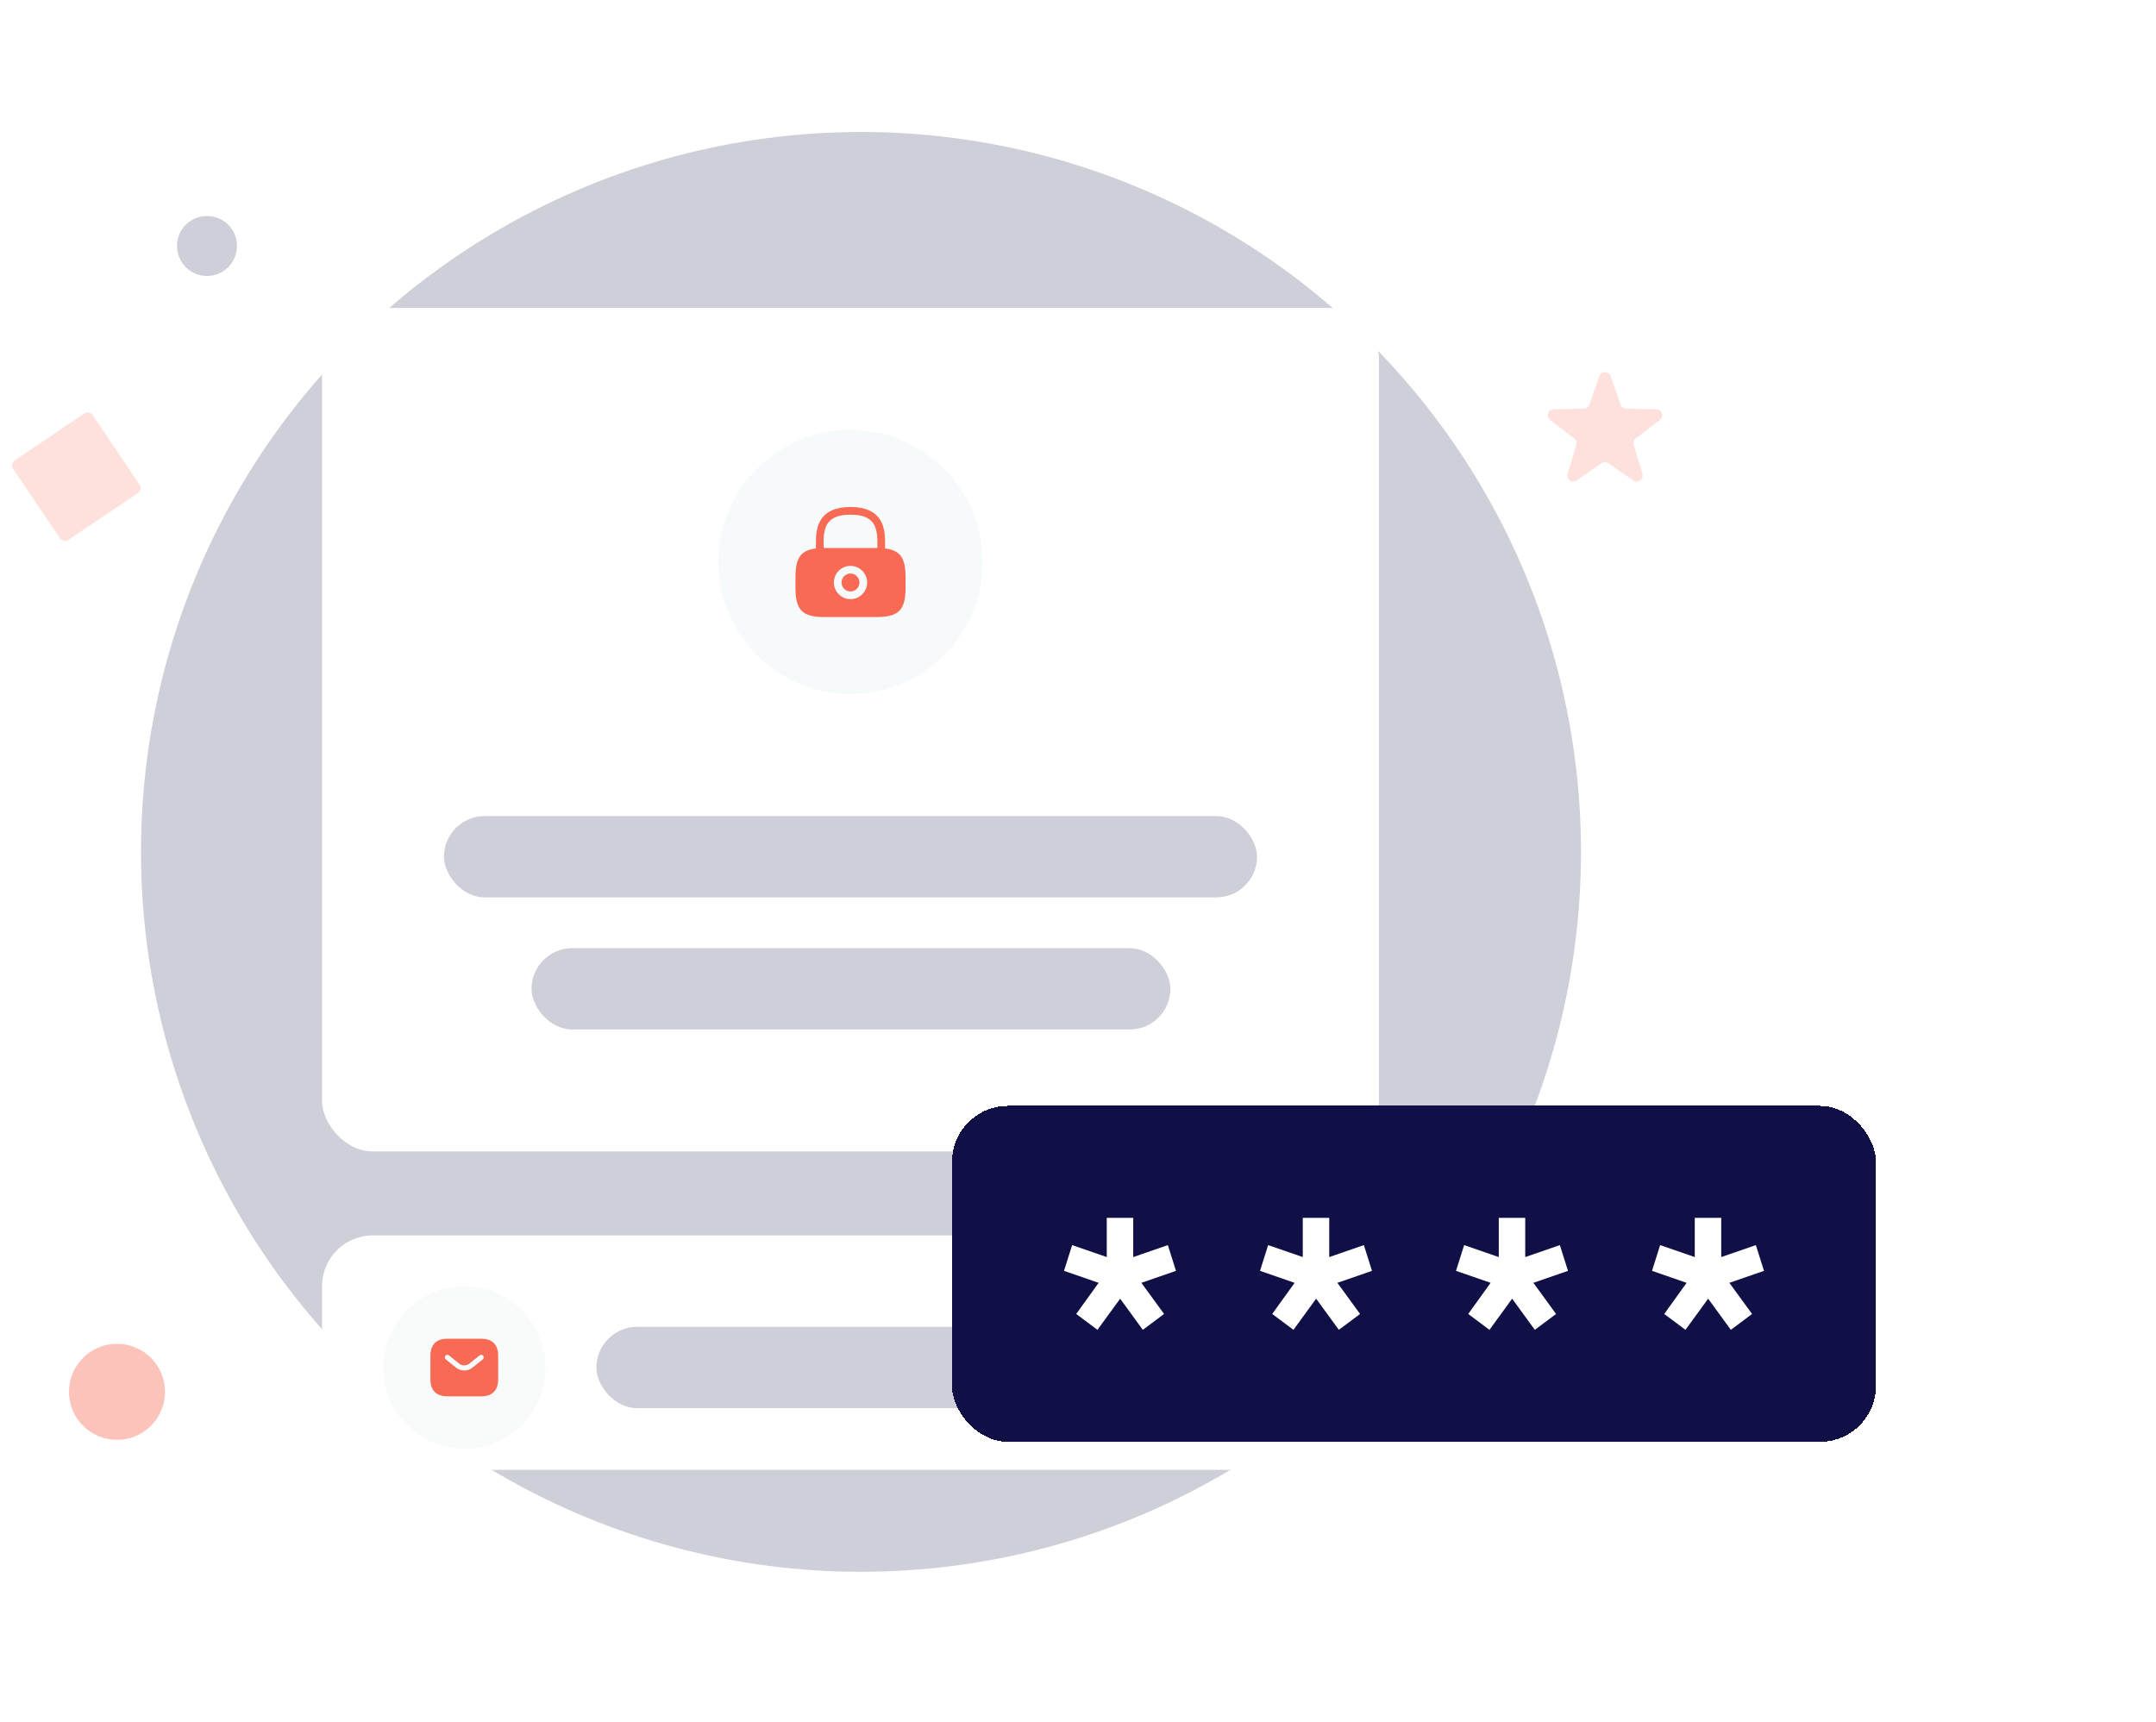 <svg width="154" height="123" viewBox="0 0 154 123" fill="none" xmlns="http://www.w3.org/2000/svg">
<circle opacity="0.2" cx="61.5" cy="60.857" r="51.429" fill="#100F46"/>
<g clip-path="url(#clip0_1399_3400)">
<rect x="23" y="22" width="75.5" height="60.255" rx="3.63" fill="white"/>
<circle cx="60.75" cy="40.149" r="9.438" fill="#F7FAFA"/>
<path d="M60.75 42.253C61.104 42.253 61.391 41.966 61.391 41.612C61.391 41.258 61.104 40.971 60.75 40.971C60.396 40.971 60.109 41.258 60.109 41.612C60.109 41.966 60.396 42.253 60.75 42.253Z" fill="#F86A53"/>
<path d="M63.22 39.178V38.687C63.22 37.625 62.964 36.217 60.75 36.217C58.536 36.217 58.281 37.625 58.281 38.687V39.178C57.18 39.316 56.818 39.874 56.818 41.247V41.978C56.818 43.59 57.309 44.082 58.922 44.082H62.579C64.191 44.082 64.683 43.59 64.683 41.978V41.247C64.683 39.874 64.321 39.316 63.22 39.178ZM60.75 42.8C60.093 42.8 59.563 42.265 59.563 41.612C59.563 40.956 60.097 40.425 60.75 40.425C61.403 40.425 61.938 40.959 61.938 41.612C61.938 42.269 61.407 42.8 60.75 42.8ZM58.922 39.143C58.89 39.143 58.863 39.143 58.831 39.143V38.687C58.831 37.535 59.158 36.768 60.75 36.768C62.343 36.768 62.669 37.535 62.669 38.687V39.147C62.638 39.147 62.61 39.147 62.579 39.147H58.922V39.143Z" fill="#F86A53"/>
<g opacity="0.2">
<rect x="31.711" y="58.298" width="58.077" height="5.808" rx="2.904" fill="#100F46"/>
<rect x="37.967" y="67.736" width="45.632" height="5.808" rx="2.904" fill="#100F46"/>
</g>
<rect x="23" y="88.255" width="75.5" height="18.875" rx="3.63" fill="white"/>
<circle cx="33.164" cy="97.692" r="5.808" fill="#F9FBFB"/>
<path d="M34.373 95.635H31.954C31.228 95.635 30.744 95.999 30.744 96.845V98.539C30.744 99.386 31.228 99.749 31.954 99.749H34.373C35.099 99.749 35.583 99.386 35.583 98.539V96.845C35.583 95.999 35.099 95.635 34.373 95.635ZM34.487 97.109L33.73 97.714C33.57 97.842 33.367 97.905 33.163 97.905C32.96 97.905 32.755 97.842 32.597 97.714L31.84 97.109C31.762 97.046 31.75 96.93 31.811 96.853C31.874 96.775 31.988 96.761 32.065 96.824L32.822 97.429C33.006 97.576 33.318 97.576 33.502 97.429L34.26 96.824C34.337 96.761 34.453 96.773 34.514 96.853C34.577 96.93 34.565 97.046 34.487 97.109Z" fill="#F86A53"/>
<rect opacity="0.2" x="42.601" y="94.788" width="51.543" height="5.808" rx="2.904" fill="#100F46"/>
</g>
<g filter="url(#filter0_d_1399_3400)">
<rect x="66" y="74" width="66" height="24" rx="4" fill="#100F46" shape-rendering="crispEdges"/>
<path d="M76.39 90L74.873 88.866L76.473 86.642L74 85.786L74.582 83.947L77.055 84.802V82H78.945V84.802L81.418 83.947L82 85.786L79.527 86.642L81.148 88.866L79.631 90L78.01 87.775L76.39 90Z" fill="white"/>
<path d="M90.39 90L88.873 88.866L90.473 86.642L88 85.786L88.582 83.947L91.055 84.802V82H92.945V84.802L95.418 83.947L96 85.786L93.527 86.642L95.148 88.866L93.631 90L92.01 87.775L90.39 90Z" fill="white"/>
<path d="M104.39 90L102.873 88.866L104.473 86.642L102 85.786L102.582 83.947L105.055 84.802V82H106.945V84.802L109.418 83.947L110 85.786L107.527 86.642L109.148 88.866L107.631 90L106.01 87.775L104.39 90Z" fill="white"/>
<path d="M118.39 90L116.873 88.866L118.473 86.642L116 85.786L116.582 83.947L119.055 84.802V82H120.945V84.802L123.418 83.947L124 85.786L121.527 86.642L123.148 88.866L121.631 90L120.01 87.775L118.39 90Z" fill="white"/>
</g>
<path d="M114.238 26.87C114.372 26.487 114.913 26.487 115.047 26.87L115.76 28.905C115.819 29.073 115.976 29.188 116.155 29.192L118.31 29.241C118.716 29.25 118.883 29.765 118.56 30.01L116.845 31.317C116.703 31.425 116.643 31.61 116.694 31.781L117.314 33.846C117.431 34.234 116.993 34.552 116.66 34.322L114.887 33.094C114.74 32.992 114.546 32.992 114.399 33.094L112.626 34.322C112.293 34.552 111.855 34.234 111.972 33.846L112.591 31.781C112.643 31.61 112.583 31.425 112.441 31.317L110.725 30.01C110.403 29.765 110.57 29.25 110.975 29.241L113.131 29.192C113.309 29.188 113.467 29.073 113.526 28.905L114.238 26.87Z" fill="#FEE1DD"/>
<circle cx="8.357" cy="99.429" r="3.429" fill="#FCC3BA"/>
<circle opacity="0.2" cx="14.785" cy="17.572" r="2.143" fill="#100F46"/>
<rect x="0.693" y="33.129" width="6.857" height="6.857" rx="0.429" transform="rotate(-34 0.693 33.129)" fill="#FEE1DD"/>
<defs>
<filter id="filter0_d_1399_3400" x="48" y="59" width="106" height="64" filterUnits="userSpaceOnUse" color-interpolation-filters="sRGB">
<feFlood flood-opacity="0" result="BackgroundImageFix"/>
<feColorMatrix in="SourceAlpha" type="matrix" values="0 0 0 0 0 0 0 0 0 0 0 0 0 0 0 0 0 0 127 0" result="hardAlpha"/>
<feOffset dx="2" dy="5"/>
<feGaussianBlur stdDeviation="10"/>
<feComposite in2="hardAlpha" operator="out"/>
<feColorMatrix type="matrix" values="0 0 0 0 0 0 0 0 0 0.36 0 0 0 0 0.326 0 0 0 0.13 0"/>
<feBlend mode="normal" in2="BackgroundImageFix" result="effect1_dropShadow_1399_3400"/>
<feBlend mode="normal" in="SourceGraphic" in2="effect1_dropShadow_1399_3400" result="shape"/>
</filter>
<clipPath id="clip0_1399_3400">
<rect width="75.5" height="83" fill="white" transform="translate(23 22)"/>
</clipPath>
</defs>
</svg>
